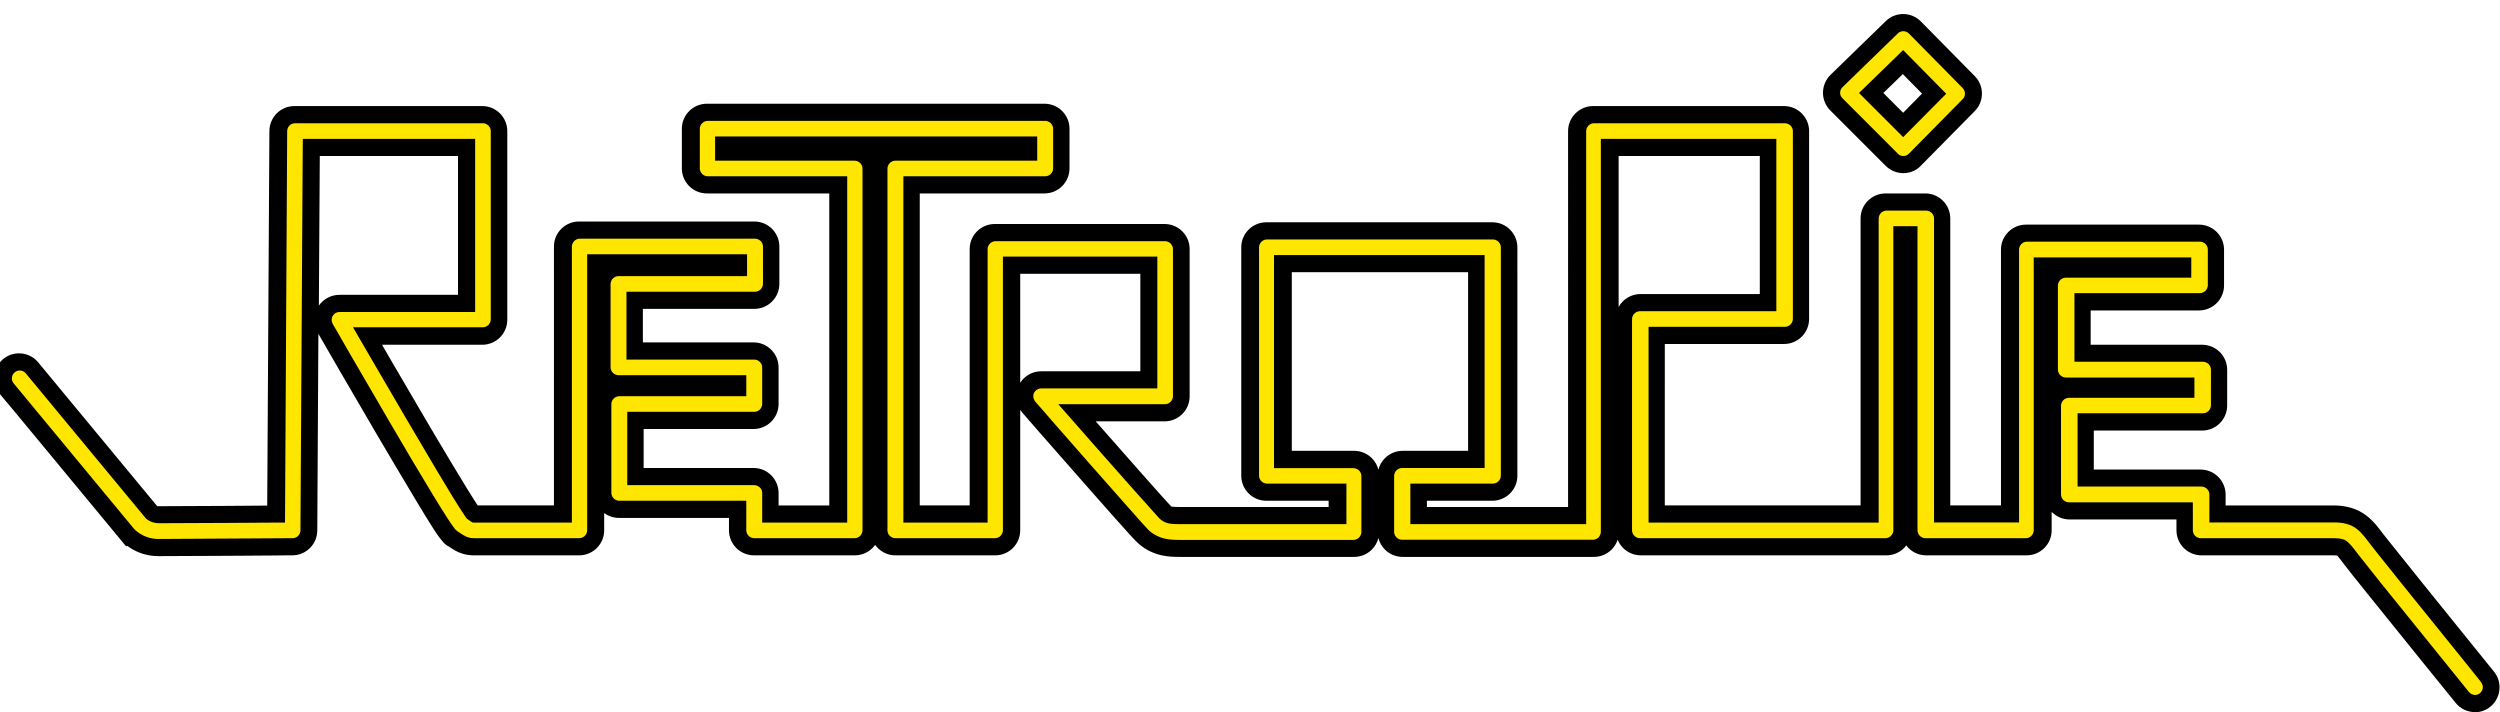 <?xml version="1.0" encoding="utf-8"?>
<!-- Generator: Adobe Illustrator 21.0.0, SVG Export Plug-In . SVG Version: 6.00 Build 0)  -->
<svg version="1.0"
	 id="Layer_2" xmlns:cc="http://creativecommons.org/ns#" xmlns:dc="http://purl.org/dc/elements/1.1/" xmlns:rdf="http://www.w3.org/1999/02/22-rdf-syntax-ns#"
	 xmlns="http://www.w3.org/2000/svg" xmlns:xlink="http://www.w3.org/1999/xlink" x="0px" y="0px" viewBox="0 0 1602.6 456.5"
	 enable-background="new 0 0 1602.6 456.5" xml:space="preserve">
<g id="g236">
	<path id="path238" fill="#FEE600" d="M1578.4,447.1c0,0-36-44.4-56.8-70.3c-6.9-8.6-12.1-15.1-13.9-17.5c-2.5-3.3-4.3-5.7-5.5-6.9
		c-1.2-1.2-1.4-1.3-2.4-1.6c-0.6-0.2-1.8-0.4-3.8-0.4h-85c-2.8,0-5.5-1.1-7.4-3.1c-2-2-3.1-4.7-3.1-7.4v-12.5h-74
		c-2.8,0-5.5-1.1-7.4-3.1c-2-2-3.1-4.7-3.1-7.4v-57c0-2.8,1.1-5.5,3.1-7.4s4.7-3.1,7.4-3.1l75,0v-2h-77c-2.8,0-5.5-1.1-7.4-3.1
		c-2-2-3.1-4.7-3.1-7.4v-54c0-2.8,1.1-5.5,3.1-7.4c2-2,4.7-3.1,7.4-3.1l75,0v-2h-90V340c0,2.8-1.1,5.5-3.1,7.4c-2,2-4.7,3.1-7.4,3.1
		h-64.5c-2.8,0-5.5-1.1-7.4-3.1c-2-2-3.1-4.7-3.1-7.4l0-189.5h-4.5V340c0,2.8-1.1,5.5-3.1,7.4c-2,2-4.7,3.1-7.4,3.1h-157.5
		c-2.8,0-5.5-1.1-7.4-3.1c-2-2-3.1-4.7-3.1-7.4V204.5c0-2.8,1.1-5.5,3.1-7.4c2-2,4.7-3.1,7.4-3.1h82V94.5H1032V341
		c0,2.8-1.1,5.5-3.1,7.4c-2,2-4.7,3.1-7.4,3.1H899c-2.8,0-5.5-1.1-7.4-3.1c-2-2-3.1-4.7-3.1-7.4v-36c0-2.8,1.1-5.5,3.1-7.4
		c2-2,4.7-3.1,7.4-3.1l47.5,0V169h-124v125.5H868c2.8,0,5.5,1.1,7.4,3.1c2,2,3.1,4.7,3.1,7.4v36c0,2.8-1.1,5.5-3.1,7.4
		c-2,2-4.7,3.1-7.4,3.1H756.5c-3.1,0-6.7,0-10.7-0.9c-4-0.9-8.4-2.9-12.1-6.1c-0.6-0.6-0.8-0.8-1.2-1.1c-0.3-0.3-0.6-0.7-1-1.1
		c-0.8-0.8-1.7-1.8-2.8-3.1c-2.3-2.5-5.3-5.8-8.8-9.8c-7-7.9-16.1-18.1-25-28.3c-17.9-20.3-35.3-40.2-35.3-40.2
		c-2.7-3.1-3.4-7.5-1.7-11.3c1.7-3.8,5.4-6.2,9.6-6.2h69V170h-88v170c0,2.8-1.1,5.5-3.1,7.4c-2,2-4.7,3.1-7.4,3.1h-64
		c-2.8,0-5.5-1.1-7.4-3.1c-2-2-3.1-4.7-3.1-7.4V108c0-2.8,1.1-5.5,3.1-7.4c2-2,4.7-3.1,7.4-3.1h85.5V93H464.1v4.5h84
		c2.8,0,5.5,1.1,7.4,3.1c2,2,3.1,4.7,3.1,7.4v232c0,2.8-1.1,5.5-3.1,7.4c-2,2-4.7,3.1-7.4,3.1h-64.5c-2.8,0-5.5-1.1-7.4-3.1
		c-2-2-3.1-4.7-3.1-7.4v-13.5h-76c-2.8,0-5.5-1.1-7.4-3.1c-2-2-3.1-4.7-3.1-7.4v-57c0-2.8,1.1-5.5,3.1-7.4c2-2,4.7-3.1,7.4-3.1l76,0
		V246h-76.5c-2.8,0-5.5-1.1-7.4-3.1c-2-2-3.1-4.7-3.1-7.4V182c0-2.8,1.1-5.5,3.1-7.4c2-2,4.7-3.1,7.4-3.1h77v-3h-91.5V340
		c0,2.8-1.1,5.5-3.1,7.4c-2,2-4.7,3.1-7.4,3.1h-67c-1.1,0-2.3,0-3.8-0.2c-1.4-0.2-3.1-0.7-4.4-1.3c-2.7-1.2-4-2.3-6.2-3.7
		c-1.1-0.8-1.6-1.3-2-1.7c-0.4-0.4-0.7-0.7-0.9-1c-0.5-0.6-1-1.2-1.4-1.9c-1-1.3-2-3-3.3-4.9c-2.5-4-5.8-9.3-9.7-15.5
		c-7.6-12.6-17.3-28.9-26.9-45.2c-19.1-32.5-37.6-64.7-37.6-64.7c-1.9-3.3-1.9-7.2,0-10.5c1.9-3.2,5.3-5.2,9.1-5.2l81.5,0v-100
		h-99.6L198.1,340c0,5.7-4.7,10.4-10.4,10.4c0,0-82.4,0.5-86.1,0.5c-6.3,0-11.4-2.1-14.7-4.2c-3.2-2-4.9-4-5.5-4.7l0,0L4.5,249.2v0
		c-3.7-4.5-3.1-11.1,1.4-14.8c4.5-3.7,11.1-3.1,14.8,1.4l76.7,92.7c0.1,0.1,0.4,0.3,0.7,0.5c0.8,0.5,1.7,0.9,3.5,0.9
		c1.6,0,23.2-0.1,44.2-0.2c11.7-0.1,23.3-0.1,31.3-0.2l1.4-245.6c0-5.8,4.7-10.4,10.5-10.4h120.5c2.8,0,5.5,1.1,7.4,3.1
		c2,2,3.1,4.7,3.1,7.4v121c0,2.8-1.1,5.5-3.1,7.4c-2,2-4.7,3.1-7.4,3.1h-73.8c3.1,5.4,6.9,11.8,11,18.9
		c11.5,19.8,25.9,44.4,37.5,63.8c7.7,12.9,14.3,23.6,17.7,28.6c0.5,0.7,0.9,1.3,1.2,1.7c0.6,0.4,1.1,0.7,1.4,0.9c0,0,0,0,0.1,0
		c2.6,0,38.3,0,56.5,0V158c0-2.8,1.1-5.5,3.1-7.4c2-2,4.7-3.1,7.4-3.1h112.5c2.8,0,5.5,1.1,7.4,3.1c2,2,3.1,4.7,3.1,7.4v24
		c0,2.8-1.1,5.5-3.1,7.4c-2,2-4.7,3.1-7.4,3.1h-77V225h76.5c2.8,0,5.5,1.1,7.4,3.1c2,2,3.1,4.7,3.1,7.4V259c0,2.8-1.1,5.5-3.1,7.4
		c-2,2-4.7,3.1-7.4,3.1l-76,0v36h76c2.8,0,5.5,1.1,7.4,3.1c2,2,3.1,4.7,3.1,7.4v13.5h43.5v-211h-84c-2.8,0-5.5-1.1-7.4-3.1
		c-2-2-3.1-4.7-3.1-7.4V82.4c0-2.8,1.1-5.5,3.1-7.4c2-2,4.7-3.1,7.4-3.1h216.5c2.8,0,5.5,1.1,7.4,3.1c2,2,3.1,4.7,3.1,7.4v25.5
		c0,2.8-1.1,5.5-3.1,7.4c-2,2-4.7,3.1-7.4,3.1h-85.5v211h43v-170c0-2.8,1.1-5.5,3.1-7.4c2-2,4.7-3.1,7.4-3.1h109
		c2.8,0,5.5,1.1,7.4,3.1c2,2,3.1,4.7,3.1,7.4v94.5c0,2.8-1.1,5.5-3.1,7.4c-2,2-4.7,3.1-7.4,3.1h-56.3c4.8,5.4,10.2,11.7,15.9,18.1
		c16.3,18.5,34.1,38.7,39.8,44.8c0.5,0.5,0.9,1,1.1,1.2c1.2,0.9,1.8,1.2,3,1.5c1.2,0.3,3.2,0.4,6.1,0.4c4.8,0,74.2,0,101,0v-15
		h-45.5c-2.8,0-5.5-1.1-7.4-3.1c-2-2-3.1-4.7-3.1-7.4V158.4c0-2.8,1.1-5.5,3.1-7.4c2-2,4.7-3.1,7.4-3.1h145c2.8,0,5.5,1.1,7.4,3.1
		c2,2,3.1,4.7,3.1,7.4v146.5c0,2.8-1.1,5.5-3.1,7.4c-2,2-4.7,3.1-7.4,3.1h-47.5v15h101.5V83.9c0-2.8,1.1-5.5,3.1-7.4
		c2-2,4.7-3.1,7.4-3.1h122.5c2.8,0,5.5,1.1,7.4,3.1c2,2,3.1,4.7,3.1,7.4v120.5c0,2.8-1.1,5.5-3.1,7.4c-2,2-4.7,3.1-7.4,3.1h-82
		v114.5h136.5V139.9c0-2.8,1.1-5.5,3.1-7.4c2-2,4.7-3.1,7.4-3.1h25.5c2.8,0,5.5,1.1,7.4,3.1c2,2,3.1,4.7,3.1,7.4v189.5h43.5V159.9
		c0-2.8,1.1-5.5,3.1-7.4c2-2,4.7-3.1,7.4-3.1h111c2.8,0,5.5,1.1,7.4,3.1c2,2,3.1,4.7,3.1,7.4v23c0,2.8-1.1,5.5-3.1,7.4
		c-2,2-4.7,3.1-7.4,3.1h-75v33h77c2.8,0,5.5,1.1,7.4,3.1c2,2,3.1,4.7,3.1,7.4v23c0,2.8-1.1,5.5-3.1,7.4c-2,2-4.7,3.1-7.4,3.1h-75v36
		h74c2.8,0,5.5,1.1,7.4,3.1c2,2,3.1,4.7,3.1,7.4v12.5c22,0,71,0,74.5,0c3.4,0,6.7,0.4,9.8,1.3c3.1,0.9,6,2.4,8.3,4.2
		c4.7,3.7,7.2,7.6,10.3,11.6c1.1,1.4,4.3,5.5,8.8,11c4.4,5.6,10.1,12.6,16.2,20.2c12.2,15.1,26.1,32.3,35.2,43.6
		c6.1,7.5,10.1,12.5,10.1,12.5c3.6,4.5,3,11.1-1.6,14.8c-1.9,1.6-4.3,2.3-6.6,2.3C1583.4,450.9,1580.4,449.6,1578.4,447.1
		L1578.4,447.1z"/>
	<path id="path240" d="M1586.6,456.5c-4.6,0-9.3-2-12.4-5.9l0,0c-0.2-0.2-36.1-44.5-56.8-70.3c-7-8.7-12.1-15.1-14-17.6
		c-2.4-3.2-4.3-5.6-4.9-6.3c-0.1-0.1-0.2-0.2-0.3-0.3c-0.1,0-0.2,0-0.3,0c-0.4,0-0.9-0.1-1.7-0.1h-85c-4.2,0-8.3-1.7-11.3-4.7
		c-3-3-4.7-7.1-4.7-11.3v-7h-68.5c-4.3,0-8.3-1.7-11.3-4.7c-0.1-0.1-0.1-0.1-0.2-0.2V340c0,4.2-1.7,8.3-4.7,11.3
		c-3,3-7.1,4.7-11.3,4.7h-64.5c-4.2,0-8.3-1.7-11.3-4.7c-0.5-0.5-1-1.1-1.4-1.7c-0.4,0.6-0.9,1.1-1.4,1.7c-3,3-7.1,4.7-11.3,4.7
		h-157.5c-4.2,0-8.3-1.7-11.3-4.7c-1.5-1.5-2.7-3.3-3.5-5.3c-0.8,2.3-2.1,4.5-3.9,6.3c-3,3-7.1,4.7-11.3,4.7H899.1
		c-4.2,0-8.3-1.7-11.3-4.7c-2.1-2.1-3.5-4.6-4.2-7.4c-0.7,2.8-2.1,5.3-4.2,7.4c-3,3-7.1,4.7-11.3,4.7H756.5c-3.1,0-7.2,0-11.8-1
		c-4.9-1.1-10.1-3.4-14.6-7.3c-0.8-0.7-1.2-1.2-1.5-1.4l0,0l0,0c-0.3-0.3-0.7-0.7-1.1-1.1c-0.8-0.8-1.7-1.9-2.9-3.1
		c-2.3-2.5-5.3-5.9-8.8-9.8c-7-7.9-16.1-18.1-25-28.3c-17.9-20.3-35.3-40.2-35.3-40.3c-0.5-0.6-1-1.3-1.5-1.9V340
		c0,4.3-1.7,8.3-4.7,11.3c-3,3-7.1,4.7-11.3,4.7h-64c-4.3,0-8.3-1.7-11.3-4.7c-0.6-0.6-1.2-1.3-1.7-2c-0.5,0.7-1.1,1.4-1.7,2
		c-3,3-7.1,4.7-11.3,4.7h-64.7c-4.2,0-8.3-1.7-11.3-4.7c-3-3-4.7-7.1-4.7-11.3v-8h-70.5c-3.4,0-6.8-1.1-9.5-3.1V340
		c0,4.3-1.7,8.3-4.7,11.3c-3,3-7.1,4.7-11.3,4.7h-67c-1.2,0-2.7,0-4.5-0.3c-2-0.3-4-0.9-5.9-1.7c-3.2-1.5-4.9-2.9-6.9-4.1l-0.1,0
		l-0.1,0c-1.4-1-2.5-2-2.7-2.3l0,0l0-0.1c-0.5-0.5-0.9-1-1.2-1.4c-0.6-0.8-1.1-1.5-1.7-2.2c-1-1.4-2.2-3.1-3.5-5.2
		c-2.6-4-5.9-9.4-9.7-15.7c-7.6-12.6-17.3-29-26.9-45.3c-17.1-29.1-33.7-58-37-63.7l-0.7,126.1c-0.1,8.8-7.1,15.8-15.9,15.9h0
		c0,0-0.1,0-0.2,0c-0.2,0-0.4,0-0.7,0c-0.6,0-1.5,0-2.6,0c-2.3,0-5.5,0-9.4,0.1c-7.8,0-18.2,0.1-28.7,0.2
		c-21.1,0.1-42.5,0.2-44.4,0.2h-0.1c-7.5,0-13.5-2.5-17.5-5c-0.9-0.6-1.7-1.2-2.5-1.7l-0.5,0.5l-71-85.8L0,252.7
		c-2.5-3-3.7-6.6-3.7-10.2c0-2.9,0.8-5.9,2.4-8.5v-0.1l0,0.1c0.9-1.4,2-2.7,3.3-3.8c3-2.5,6.6-3.7,10.2-3.7c4.6,0,9.2,2,12.3,5.8
		l76.3,92.2c0,0,0.1,0,0.4,0c1.6,0,23.2-0.1,44.2-0.2c9.3-0.1,18.5-0.1,25.9-0.2l1.4-240.2c0.1-8.8,7.2-15.9,16-15.9h120.5
		c4.2,0,8.3,1.7,11.3,4.7c3,3,4.7,7.1,4.7,11.3v121c0,4.3-1.7,8.3-4.7,11.3c-3,3-7.1,4.7-11.3,4.7h-64.3c1.9,3.3,4,6.9,6.2,10.7
		c11.5,19.7,25.9,44.4,37.5,63.7c7.7,12.9,14.3,23.6,17.5,28.4c0,0.1,0.1,0.1,0.1,0.2c5.8,0,22.2,0,37,0c4.2,0,8.2,0,11.9,0V158
		c0-4.3,1.7-8.3,4.7-11.3c3-3,7.1-4.7,11.3-4.7h112.5c4.3,0,8.3,1.7,11.3,4.7c3,3,4.7,7.1,4.7,11.3v24c0,4.3-1.7,8.3-4.7,11.3
		c-3,3-7.1,4.7-11.3,4.7h-71.5v21.5h71c4.3,0,8.3,1.7,11.3,4.7c3,3,4.7,7.1,4.7,11.3l0,23.5c0,4.2-1.7,8.3-4.7,11.3
		c-3,3-7.1,4.7-11.3,4.7h-70.5v25h70.5c4.3,0,8.3,1.7,11.3,4.7c3,3,4.7,7.1,4.7,11.3v8h32.5V124h-78.5c-4.2,0-8.3-1.7-11.3-4.7
		c-3-3-4.7-7.1-4.7-11.3V82.5c0-4.3,1.7-8.3,4.7-11.3c3-3,7.1-4.7,11.3-4.7h216.5c4.3,0,8.3,1.7,11.3,4.7c3,3,4.7,7.1,4.7,11.3V108
		c0,4.2-1.7,8.3-4.7,11.3c-3,3-7.1,4.7-11.3,4.7h-80v200h32V159.6c0-4.3,1.7-8.3,4.7-11.3c3-3,7.1-4.7,11.3-4.7l109,0
		c4.2,0,8.3,1.7,11.3,4.7c3,3,4.7,7.1,4.7,11.3v94.5c0,4.3-1.7,8.3-4.7,11.3c-3,3-7.1,4.7-11.3,4.7h-44.2c2.6,2.9,5.2,5.9,7.9,9
		c16.3,18.5,34.2,38.8,39.7,44.7c0.3,0.3,0.6,0.6,0.8,0.8c0.1,0,0.1,0.1,0.1,0.1l0,0c0,0,0,0,0.1,0c0.1,0,0.2,0.1,0.5,0.1
		c0.4,0.1,2,0.2,4.3,0.2c0.1,0,0.2,0,0.5,0c3.4,0,28,0,53.3,0c15.4,0,31,0,42.1,0v-4h-40c-4.3,0-8.3-1.7-11.3-4.7
		c-3-3-4.7-7.1-4.7-11.3V158.5c0-4.3,1.7-8.3,4.7-11.3c3-3,7.1-4.7,11.3-4.7h145c4.3,0,8.3,1.7,11.3,4.7c3,3,4.7,7.1,4.7,11.3V305
		c0,4.3-1.7,8.3-4.7,11.3c-3,3-7.1,4.7-11.3,4.7h-42v4h90.5V84c0-4.2,1.7-8.3,4.7-11.3c3-3,7.1-4.7,11.3-4.7l122.5,0
		c4.2,0,8.3,1.7,11.3,4.7c3,3,4.7,7.1,4.7,11.3l0,120.5c0,4.2-1.7,8.3-4.7,11.3c-3,3-7.1,4.7-11.3,4.7h-76.5V324h125.5V140
		c0-4.3,1.7-8.3,4.7-11.3c3-3,7.1-4.7,11.3-4.7h25.5c4.3,0,8.3,1.7,11.3,4.7c3,3,4.7,7.1,4.7,11.3v184h32.5V160
		c0-4.3,1.7-8.3,4.7-11.3c3-3,7.1-4.7,11.3-4.7h111c4.2,0,8.3,1.7,11.3,4.7c3,3,4.7,7.1,4.7,11.3l0,23c0,4.2-1.7,8.3-4.7,11.3
		c-3,3-7.1,4.7-11.3,4.7h-69.5v22h71.5c4.2,0,8.3,1.7,11.3,4.7c3,3,4.7,7.1,4.7,11.3v23c0,4.2-1.7,8.3-4.7,11.3
		c-3,3-7.1,4.7-11.3,4.7h-69.5v25h68.5c4.2,0,8.3,1.7,11.3,4.7c3,3,4.7,7.1,4.7,11.3v7h69c3.8,0,7.6,0.4,11.3,1.5
		c3.8,1.1,7.3,2.9,10.2,5.2c5.4,4.3,8.3,8.8,11.3,12.6c1,1.3,4.3,5.4,8.7,10.9c4.4,5.5,10.1,12.6,16.2,20.2
		c12.2,15.1,26.1,32.3,35.2,43.6c6.1,7.5,10,12.4,10.1,12.5c0,0,0,0,0,0c0,0,0,0,0,0c2.4,2.9,3.6,6.5,3.6,10.1c0,4.6-2,9.3-5.9,12.4
		c-2.9,2.4-6.5,3.6-10,3.6h-0.3L1586.6,456.5z M1451.9,345h44.2c2.4,0,4,0.2,5.4,0.6l0.1,0l0.1,0c0.4,0.1,1.3,0.4,2.2,1
		c0.9,0.6,1.4,1.1,2.1,1.8l0.1,0.1c1.8,1.8,3.4,4.1,6,7.4c1.7,2.2,6.9,8.7,13.8,17.4c20.8,25.8,56.8,70.3,56.8,70.3l-4.3,3.5
		l4.3-3.5c1,1.2,2.4,1.8,3.9,1.9c1.1,0,2.2-0.4,3.1-1.1c1.2-1,1.9-2.4,1.9-3.9c0-1.1-0.4-2.2-1.2-3.2c0,0-0.1-0.1-0.1-0.2
		c-0.1-0.2-0.3-0.4-0.5-0.7c-0.5-0.6-1.2-1.4-2-2.5c-1.8-2.2-4.3-5.3-7.3-9.1c-9.2-11.3-23-28.5-35.2-43.6
		c-6.1-7.6-11.8-14.6-16.2-20.2c-4.5-5.6-7.7-9.6-8.8-11.1c-3.4-4.3-5.5-7.6-9.3-10.7c-1.8-1.4-4.1-2.6-6.5-3.3
		c-2.5-0.7-5.1-1-8.2-1c-3.5,0-52.5,0-74.5,0h-5.5v-18c0-1.3-0.6-2.6-1.5-3.5c-0.9-0.9-2.3-1.5-3.5-1.5h-79.5v-47h80.5
		c1.3,0,2.6-0.6,3.5-1.5c0.9-0.9,1.5-2.3,1.5-3.5v-23c0-1.3-0.6-2.6-1.5-3.5c-0.9-0.9-2.3-1.5-3.5-1.5h-82.5v-44h80.5
		c1.3,0,2.6-0.6,3.5-1.5c0.9-0.9,1.5-2.3,1.5-3.5v-23c0-1.3-0.6-2.6-1.5-3.5c-0.9-0.9-2.3-1.5-3.5-1.5h-111c-1.3,0-2.6,0.6-3.5,1.5
		c-0.9,0.9-1.5,2.3-1.5,3.5v175h-54.5V140c0-1.3-0.6-2.6-1.5-3.5c-0.9-0.9-2.3-1.5-3.5-1.5h-25.5c-1.3,0-2.6,0.6-3.5,1.5
		c-0.9,0.9-1.5,2.3-1.5,3.5v195h-147.5V209.5h87.5c1.3,0,2.6-0.6,3.5-1.5c0.9-0.9,1.5-2.2,1.5-3.5l0-120.5c0-1.3-0.6-2.6-1.5-3.5
		c-0.9-0.9-2.3-1.5-3.5-1.5h-122.5c-1.3,0-2.6,0.6-3.5,1.5c-0.9,0.9-1.5,2.3-1.5,3.5v252H904.1v-26h53c1.3,0,2.6-0.6,3.5-1.5
		c0.9-0.9,1.5-2.3,1.5-3.5V158.5c0-1.3-0.6-2.6-1.5-3.5c-0.9-0.9-2.3-1.5-3.5-1.5h-145c-1.3,0-2.6,0.6-3.5,1.5
		c-0.9,0.9-1.5,2.3-1.5,3.5V305c0,1.3,0.6,2.6,1.5,3.5c0.9,0.9,2.3,1.5,3.5,1.5h51v26h-5.5c-11.1,0-29.5,0-47.6,0
		c-25.6,0-50.6,0-53.4,0h-0.1l-0.1,0h-0.3c-2.9,0-4.9-0.1-7-0.5l-0.1,0l0,0c-1.3-0.3-3.6-1.2-5-2.5l-0.3-0.2l-0.3-0.3
		c-0.2-0.3-0.7-0.7-1.2-1.3c-5.7-6.2-23.6-26.4-39.9-44.9c-5.7-6.4-11.2-12.7-15.9-18.1l-8-9.1h68.5c1.3,0,2.6-0.6,3.5-1.5
		c0.9-0.9,1.5-2.3,1.5-3.5v-94.5c0-1.3-0.6-2.6-1.5-3.5c-0.9-0.9-2.3-1.5-3.5-1.5H638.1c-1.3,0-2.6,0.6-3.5,1.5
		c-0.9,0.9-1.5,2.3-1.5,3.5V335h-54V113h91c1.3,0,2.6-0.6,3.5-1.5c0.9-0.9,1.5-2.3,1.5-3.5V82.5c0-1.3-0.6-2.6-1.5-3.5
		c-0.9-0.9-2.3-1.5-3.5-1.5H453.6c-1.3,0-2.6,0.6-3.5,1.5c-0.9,0.9-1.5,2.3-1.5,3.5V108c0,1.3,0.6,2.6,1.5,3.5
		c0.9,0.9,2.3,1.5,3.5,1.5h89.5v222h-54.5v-19c0-1.3-0.5-2.6-1.5-3.5c-0.9-0.9-2.3-1.5-3.5-1.5h-81.5v-47l81.5,0
		c1.3,0,2.6-0.6,3.5-1.5c0.9-0.9,1.5-2.3,1.5-3.5v-23.5c0-1.3-0.6-2.6-1.5-3.5c-0.9-0.9-2.3-1.5-3.5-1.5h-82V187h82.5
		c1.3,0,2.6-0.6,3.5-1.5c0.9-0.9,1.5-2.3,1.5-3.5v-24c0-1.3-0.6-2.6-1.5-3.5c-0.9-0.9-2.3-1.5-3.5-1.5H371.6c-1.3,0-2.6,0.6-3.5,1.5
		c-0.9,0.9-1.5,2.3-1.5,3.5v177l-5.5,0h-17.4c-17.5,0-37.2,0-39.1,0c0,0-0.1,0-0.4,0l-1.4-0.1l-1.2-0.8c-0.4-0.2-0.9-0.6-1.5-1
		l-0.8-0.6l-0.6-0.8c-0.3-0.5-0.8-1.1-1.3-1.9c-3.5-5.2-10.1-15.9-17.8-28.9c-11.6-19.5-26-44.1-37.5-63.9
		c-4.1-7.1-7.9-13.6-11-18.9l-4.8-8.3h83.3c1.3,0,2.6-0.6,3.5-1.5c0.9-0.9,1.5-2.3,1.5-3.5V84c0-1.3-0.6-2.6-1.5-3.5
		c-0.9-0.9-2.2-1.5-3.5-1.5H189.1c-2.7,0-5,2.2-5,5L182.7,335l-5.4,0c-8,0-19.6,0.1-31.3,0.2c-21,0.1-42.6,0.2-44.3,0.2
		c-2.7,0-5.2-1-6.3-1.7l0,0l-0.1,0c-0.7-0.5-1.2-0.9-1.6-1.2l-0.2-0.2l-77-93c-1-1.2-2.4-1.8-3.9-1.8c-1.1,0-2.2,0.4-3.2,1.2
		c-1.2,1-1.8,2.4-1.8,3.9c0,1.1,0.4,2.2,1.1,3.1l76.4,92.3l0.5,0.6c0.4,0.5,1.7,2,4.3,3.6c2.6,1.6,6.6,3.3,11.6,3.3h0.1
		c3.6,0,86-0.5,86-0.5c2.7,0,5-2.3,5-5l1.5-251h110.5v111l-87,0c-1.8,0-3.4,0.9-4.3,2.5c-0.5,0.8-0.7,1.6-0.7,2.5
		c0,0.8,0.2,1.7,0.6,2.4c0,0,0,0,0,0c0,0,0,0,0,0c0,0,0,0,0,0c0,0,0,0,0,0.1c0,0.1,0.1,0.2,0.2,0.3c0.1,0.2,0.4,0.6,0.6,1.1
		c0.5,0.9,1.3,2.3,2.4,4.1c2,3.5,4.9,8.6,8.4,14.6c7,12.1,16.4,28.3,25.9,44.5c9.5,16.3,19.2,32.6,26.8,45.1
		c3.8,6.3,7.1,11.5,9.6,15.4c1.3,1.9,2.3,3.5,3.2,4.7c0.5,0.6,0.8,1.1,1.2,1.6c0.2,0.3,0.4,0.5,0.6,0.7c0.5,0.5,0.4,0.4,1.2,1v0
		c2.4,1.6,3.3,2.3,5.3,3.3c0.8,0.4,2,0.7,2.9,0.9c1.1,0.2,1.9,0.2,2.9,0.2h67c1.3,0,2.6-0.6,3.5-1.5c0.9-0.9,1.5-2.3,1.5-3.5V163
		h102.5v14h-82.5c-1.3,0-2.6,0.6-3.5,1.5c-0.9,0.9-1.5,2.3-1.5,3.5v53.5c0,1.3,0.6,2.6,1.5,3.5c0.9,0.9,2.3,1.5,3.5,1.5h82V254
		l-81.5,0c-1.3,0-2.6,0.6-3.5,1.5c-0.9,0.9-1.5,2.3-1.5,3.5v57c0,1.3,0.6,2.6,1.5,3.5c0.9,0.9,2.2,1.5,3.5,1.5h81.5v19
		c0,1.3,0.6,2.6,1.5,3.5c0.9,0.9,2.2,1.5,3.5,1.5h64.5c1.3,0,2.6-0.6,3.5-1.5c0.9-0.9,1.5-2.3,1.5-3.5V108c0-1.3-0.6-2.6-1.5-3.5
		c-0.9-0.9-2.3-1.5-3.5-1.5h-89.5V87.5h206.5V103h-91c-1.3,0-2.6,0.6-3.5,1.5c-0.9,0.9-1.5,2.3-1.5,3.5v232c0,1.3,0.5,2.6,1.5,3.5
		c0.9,0.9,2.3,1.5,3.5,1.5h64c1.3,0,2.6-0.6,3.5-1.5c0.9-0.9,1.5-2.3,1.5-3.5V164.5h99V249l-74.5,0c-2,0-3.7,1.2-4.6,2.9
		c-0.3,0.7-0.4,1.3-0.4,2.1c0,1.2,0.4,2.3,1.2,3.3l0,0l0,0c0,0,0,0,0,0c0,0,0.1,0.1,0.1,0.2c0.1,0.2,0.3,0.4,0.6,0.7
		c0.5,0.6,1.3,1.4,2.2,2.5c1.9,2.2,4.7,5.3,7.9,9.1c6.6,7.5,15.4,17.6,24.3,27.7c8.9,10.1,18,20.4,25,28.3c3.5,3.9,6.5,7.3,8.7,9.8
		c1.1,1.2,2,2.2,2.8,3c0.4,0.4,0.7,0.7,0.9,1c0.4,0.4,0.4,0.4,0.9,0.8c2.9,2.6,6.6,4.2,9.7,4.9c3.4,0.7,6.4,0.8,9.5,0.8h111.5
		c1.3,0,2.6-0.6,3.5-1.5c0.9-0.9,1.5-2.3,1.5-3.5v-36c0-1.3-0.6-2.6-1.5-3.5c-0.9-0.9-2.3-1.5-3.5-1.5h-51V163.5h135V300h-53
		c-1.3,0-2.6,0.6-3.5,1.5c-0.9,0.9-1.5,2.3-1.5,3.5l0,36c0,1.3,0.6,2.6,1.5,3.5c0.9,0.9,2.3,1.5,3.5,1.5h122.5
		c1.3,0,2.6-0.6,3.5-1.5c0.9-0.9,1.5-2.3,1.5-3.5V89h112.5v110.5h-87.5c-1.3,0-2.6,0.6-3.5,1.5c-0.9,0.9-1.5,2.3-1.5,3.5V340
		c0,1.3,0.6,2.6,1.5,3.5c0.9,0.9,2.2,1.5,3.5,1.5h157.5c1.3,0,2.6-0.6,3.5-1.5c0.9-0.9,1.5-2.3,1.5-3.5V145h15.5l0,195
		c0,1.3,0.6,2.6,1.5,3.5c0.9,0.9,2.3,1.5,3.5,1.5h64.5c1.3,0,2.6-0.6,3.5-1.5c0.9-0.9,1.5-2.3,1.5-3.5V165h101v13l-80.5,0
		c-1.3,0-2.6,0.6-3.5,1.5c-0.9,0.9-1.5,2.3-1.5,3.5v54c0,1.3,0.6,2.6,1.5,3.5c0.9,0.9,2.3,1.5,3.5,1.5h82.5v13h-80.5
		c-1.3,0-2.6,0.6-3.5,1.5c-0.9,0.9-1.5,2.3-1.5,3.5v57c0,1.3,0.6,2.6,1.5,3.5c0.9,0.9,2.3,1.5,3.5,1.5h79.5v18
		c0,1.3,0.6,2.6,1.5,3.5c0.9,0.9,2.2,1.5,3.5,1.5L1451.9,345L1451.9,345z M828.1,289h40c4.2,0,8.3,1.7,11.3,4.7
		c2.1,2.1,3.5,4.6,4.2,7.4c0.7-2.8,2.1-5.3,4.2-7.4c3-3,7.1-4.7,11.3-4.7l42,0V174.5h-113L828.1,289L828.1,289L828.1,289z
		 M663.8,257.3C663.8,257.3,663.8,257.3,663.8,257.3L663.8,257.3L663.8,257.3L663.8,257.3C663.8,257.3,663.8,257.3,663.8,257.3
		L663.8,257.3z M654,245.4c2.9-4.6,8-7.4,13.5-7.4H731v-62.5h-77L654,245.4L654,245.4L654,245.4z M1037.6,196.8
		c0.7-1.3,1.6-2.5,2.7-3.6c3-3,7.1-4.7,11.3-4.7l76.5,0V100h-90.5L1037.6,196.8L1037.6,196.8z M204.4,195.9c3-4.3,7.9-6.9,13.2-6.9
		l76,0v-89H205L204.4,195.9L204.4,195.9z M561,98.7c0-0.1,0.1-0.1,0.1-0.2h-0.3C561,98.6,561,98.6,561,98.7L561,98.7z"/>
</g>
<g id="g242">
	<path id="path244" fill="#FEE600" d="M1212.7,102.4l-35.5-35.5c-2-2-3.1-4.7-3.1-7.5c0-2.8,1.2-5.5,3.2-7.5l35.5-34.5
		c4.1-4,10.7-3.9,14.8,0.2l34.5,35c4,4.1,4,10.7,0,14.7l-34.5,35c-2,2-4.6,3.1-7.4,3.1h0C1217.2,105.5,1214.5,104.4,1212.7,102.4
		L1212.7,102.4z M1199.5,59.6l20.5,20.5l19.8-20.1l-19.9-20.2L1199.5,59.6L1199.5,59.6z"/>
	<path id="path246" d="M1220.1,111c-4.2,0-8.3-1.7-11.3-4.7l3.9-3.9l-3.9,3.9l-35.5-35.5c-3-3-4.7-7.1-4.7-11.3c0,0,0-0.1,0-0.1
		c0-0.1,0-0.1,0-0.2c0.1-4.2,1.8-8.2,4.8-11.2l35.5-34.5c3.1-3,7.1-4.5,11.1-4.5c4.1,0,8.3,1.6,11.4,4.8l34.5,35
		c3.1,3.1,4.6,7.2,4.6,11.2c0,4-1.5,8.1-4.6,11.2l-34.5,35C1228.5,109.3,1224.4,111,1220.1,111l0.1,0L1220.1,111z M1220.1,100
		L1220.1,100c1.4,0,2.6-0.5,3.6-1.5l34.5-35c1-1,1.4-2.2,1.4-3.5c0-1.3-0.5-2.5-1.4-3.5l-34.5-35c-1-1-2.3-1.5-3.6-1.5
		c-1.3,0-2.5,0.5-3.5,1.4l-35.5,34.5c-1,0.9-1.5,2.2-1.5,3.6l0,0.1c0,1.3,0.6,2.5,1.5,3.4l35.5,35.5
		C1217.5,99.5,1218.7,100,1220.1,100L1220.1,100z M1195.6,63.5l-3.9-3.9l28.3-27.5l27.6,28L1220,87.9L1195.6,63.5L1195.6,63.5z
		 M1220,72.3l12.1-12.3l-12.3-12.5l-12.5,12.1L1220,72.3L1220,72.3z"/>
</g>
</svg>
